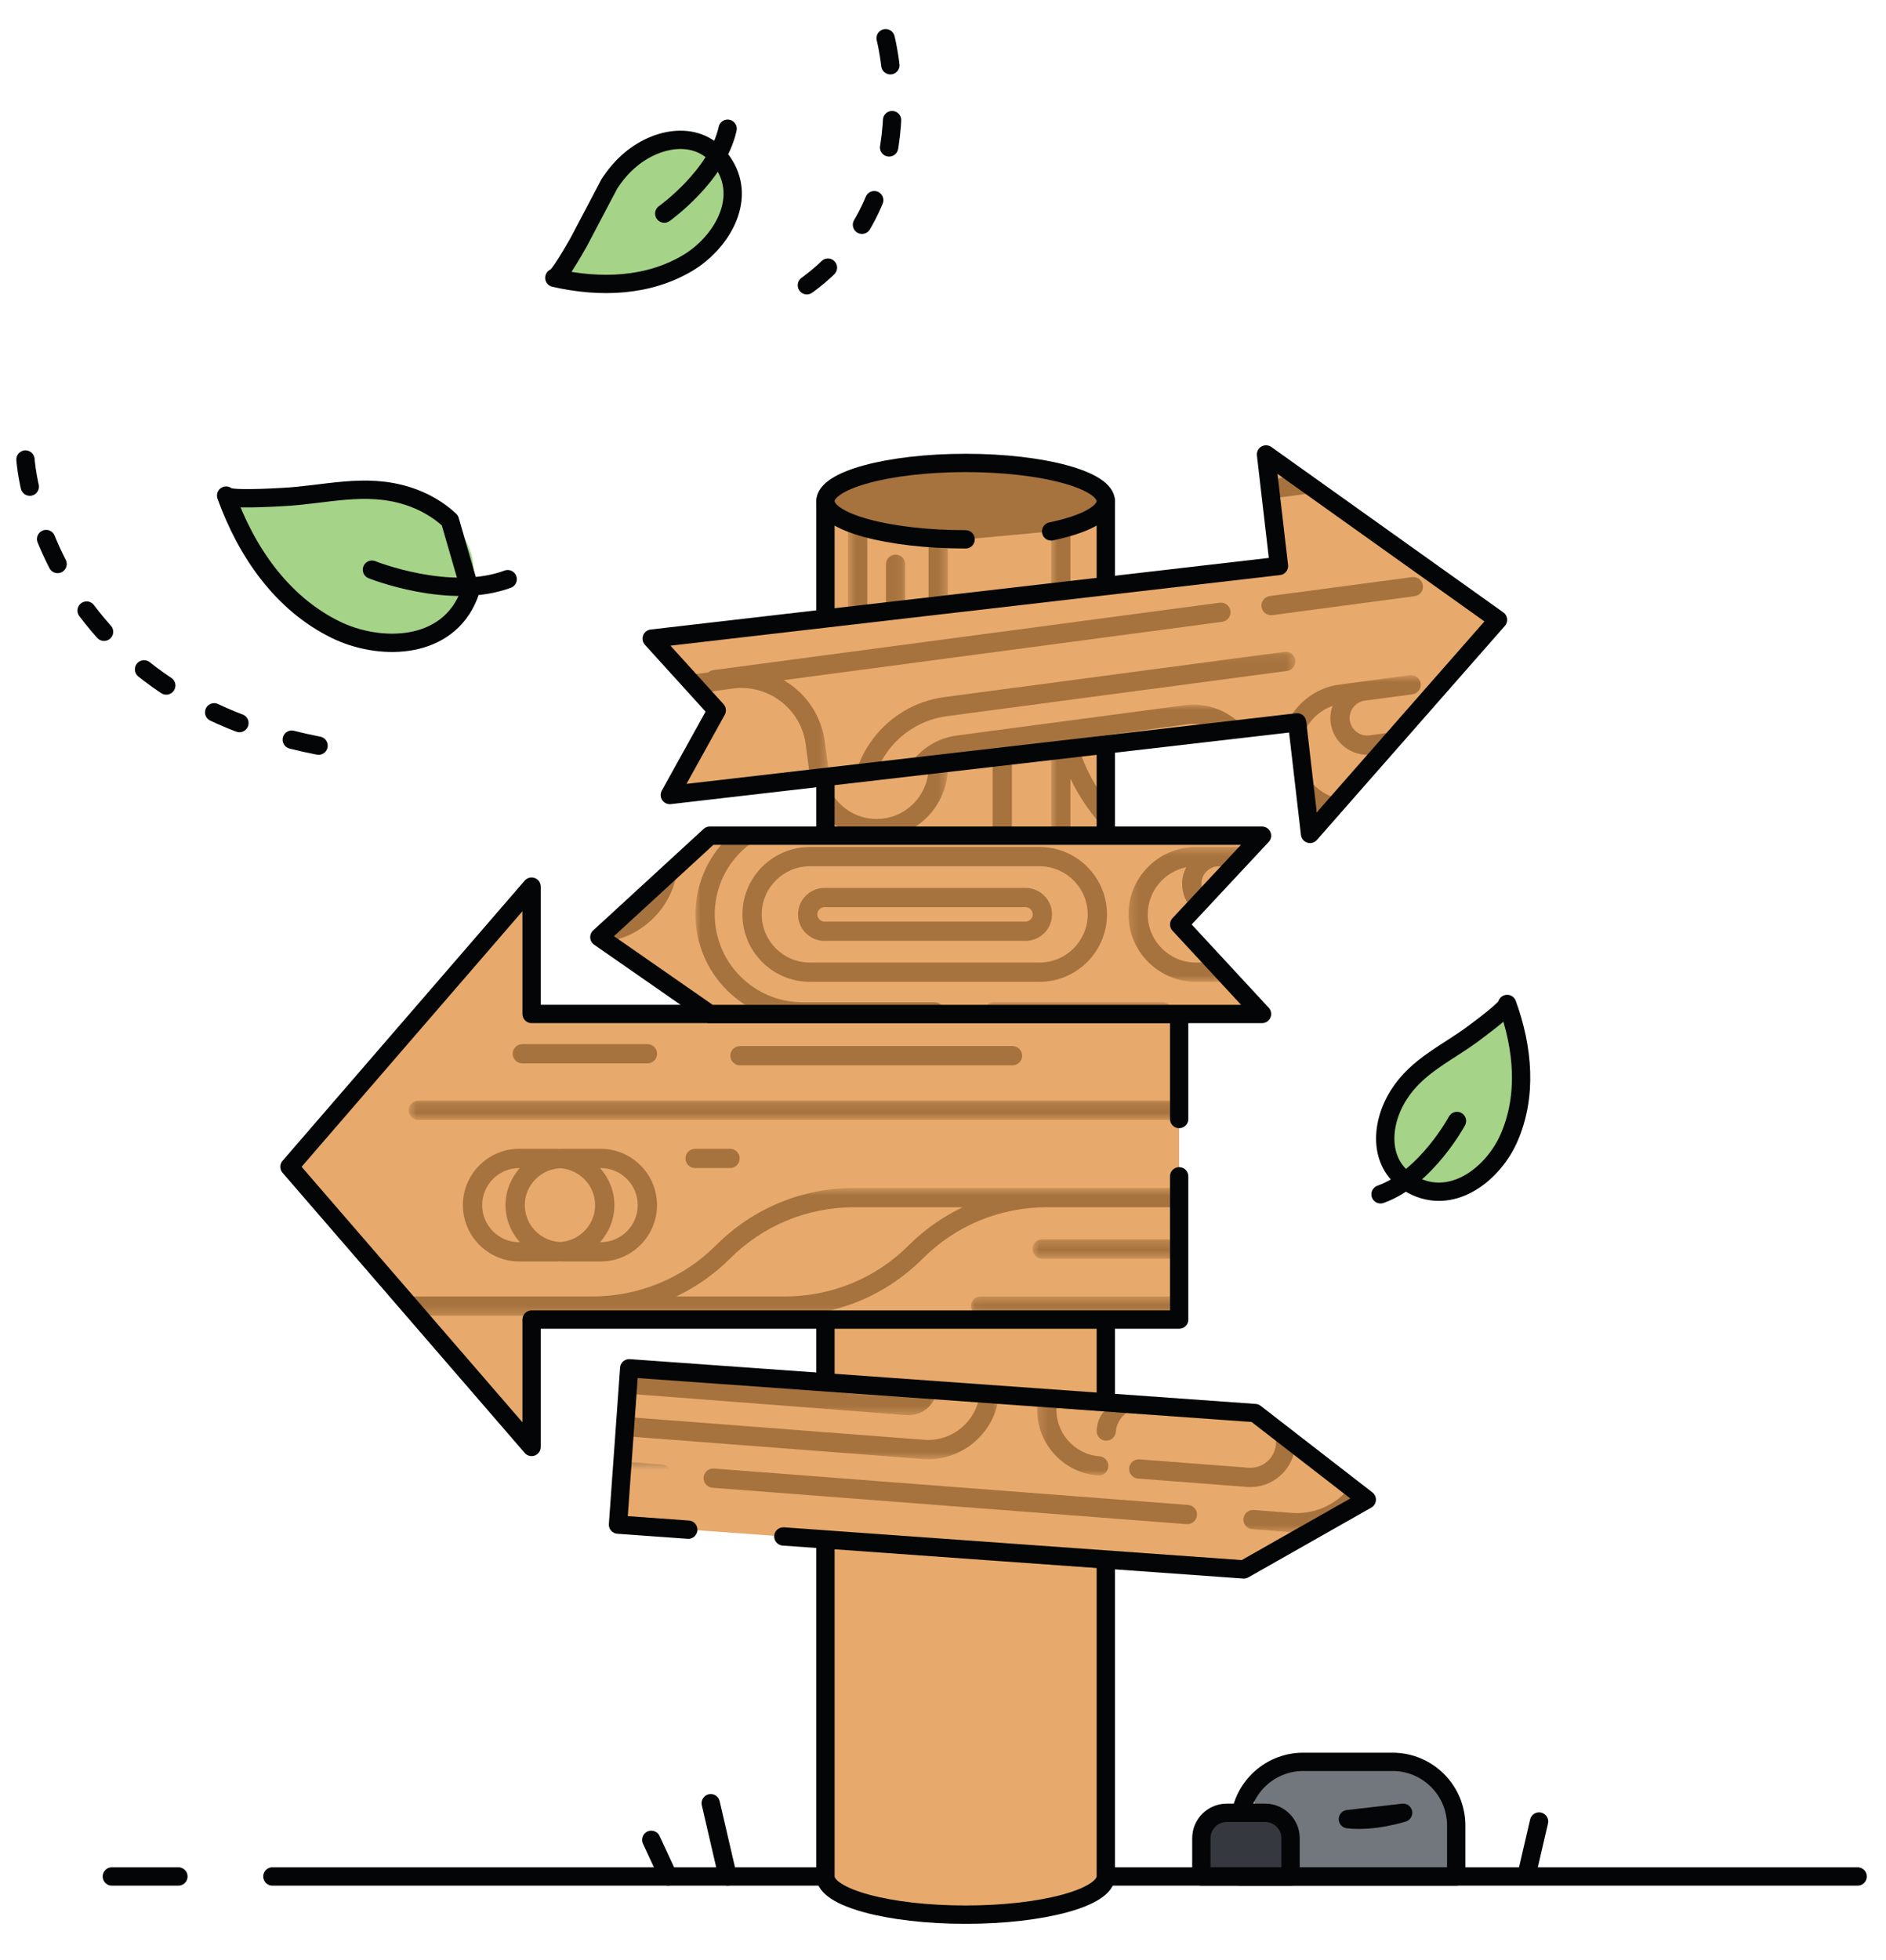 <svg width="206" height="214" viewBox="0 0 206 214" fill="none" xmlns="http://www.w3.org/2000/svg">
<g clip-path="url(#clip0)">
<path d="M168.104 198.876L166.712 204.871M29.751 204.872H202.904H29.751ZM12.215 204.872H19.486H12.215Z" stroke="#040506" stroke-width="2" stroke-linecap="round" stroke-linejoin="round"/>
<path d="M137 197C137 194.791 138.791 193 141 193H153C156.314 193 159 195.686 159 199V204H137V197Z" fill="#72767D"/>
<path fill-rule="evenodd" clip-rule="evenodd" d="M159.056 204.871H135.394V199.31C135.394 195.471 138.51 192.358 142.353 192.358H152.097C155.94 192.358 159.056 195.471 159.056 199.31V204.871Z" stroke="#040506" stroke-width="2" stroke-linecap="round" stroke-linejoin="round"/>
<path fill-rule="evenodd" clip-rule="evenodd" d="M140.962 204.871H131.218V200.7C131.218 199.164 132.464 197.92 134.002 197.92H138.178C139.716 197.92 140.962 199.164 140.962 200.7V204.871Z" fill="#35383E"/>
<path d="M71.135 200.874L72.99 204.871M140.962 204.871H131.218V200.7C131.218 199.164 132.464 197.92 134.002 197.92H138.178C139.716 197.92 140.962 199.164 140.962 200.7V204.871ZM153.257 197.92C153.257 197.92 150.009 198.962 147.225 198.615L153.257 197.92ZM77.63 196.877L79.486 204.871L77.63 196.877Z" stroke="#040506" stroke-width="2" stroke-linecap="round" stroke-linejoin="round"/>
<path fill-rule="evenodd" clip-rule="evenodd" d="M90.161 54.715V204.871C90.161 207.175 97.016 209.042 105.472 209.042C113.927 209.042 120.782 207.175 120.782 204.871V54.715C120.782 54.715 116.218 50.544 105.472 50.544C94.725 50.544 90.161 54.715 90.161 54.715Z" fill="#E7AA6C"/>
<path fill-rule="evenodd" clip-rule="evenodd" d="M109.471 73.594C108.89 73.594 108.419 74.064 108.419 74.645V111.494C108.419 112.076 108.89 112.547 109.471 112.547C110.053 112.547 110.524 112.076 110.524 111.494V74.645C110.524 74.064 110.053 73.594 109.471 73.594ZM109.471 116.224C108.89 116.224 108.419 116.694 108.419 117.275V132.751C108.419 133.332 108.89 133.802 109.471 133.802C110.053 133.802 110.524 133.332 110.524 132.751V117.275C110.524 116.694 110.053 116.224 109.471 116.224Z" fill="#A6723E"/>
<mask id="mask0" mask-type="alpha" maskUnits="userSpaceOnUse" x="114" y="51" width="7" height="83">
<path d="M120.782 133.804V54.716C120.782 54.716 118.931 53.025 114.812 51.796V133.804H120.782Z" fill="white"/>
</mask>
<g mask="url(#mask0)">
<path fill-rule="evenodd" clip-rule="evenodd" d="M126.668 116.255C125.64 114.116 124.269 112.134 122.54 110.407C118.914 106.787 116.917 101.97 116.917 96.847V85.01C117.947 87.151 119.321 89.136 121.052 90.866C124.674 94.484 126.668 99.296 126.668 104.413V116.255ZM116.917 75.818V65.818V44.789C116.917 44.208 116.446 43.738 115.865 43.738C115.283 43.738 114.812 44.208 114.812 44.789V65.818V75.818V96.847C114.812 102.532 117.028 107.875 121.052 111.893C124.674 115.512 126.668 120.324 126.668 125.442V126.443V132.752C126.668 133.334 127.139 133.804 127.721 133.804C128.303 133.804 128.773 133.334 128.773 132.752V126.443V125.442V104.413C128.773 98.735 126.56 93.395 122.54 89.378C118.914 85.758 116.917 80.943 116.917 75.818Z" fill="#A6723E"/>
</g>
<mask id="mask1" mask-type="alpha" maskUnits="userSpaceOnUse" x="120" y="54" width="1" height="4">
<path d="M120.783 57.871V54.715C120.783 54.715 120.769 54.703 120.741 54.678V57.871H120.783Z" fill="white"/>
</mask>
<g mask="url(#mask1)">
<path fill-rule="evenodd" clip-rule="evenodd" d="M132.005 43.737C131.423 43.737 130.953 44.207 130.953 44.788V51.722C130.953 53.953 129.134 55.769 126.9 55.769C124.664 55.769 122.847 53.953 122.847 51.722V44.788C122.847 44.207 122.376 43.737 121.794 43.737C121.212 43.737 120.741 44.207 120.741 44.788V51.722C120.741 55.111 123.504 57.871 126.9 57.871C130.295 57.871 133.057 55.111 133.057 51.722V44.788C133.057 44.207 132.587 43.737 132.005 43.737Z" fill="#34373D"/>
</g>
<mask id="mask2" mask-type="alpha" maskUnits="userSpaceOnUse" x="90" y="102" width="8" height="23">
<path d="M90.162 102.434V124.163H97.463V102.434H90.162Z" fill="white"/>
</mask>
<g mask="url(#mask2)">
<path fill-rule="evenodd" clip-rule="evenodd" d="M92.552 124.163C95.26 124.163 97.463 121.962 97.463 119.257V107.34C97.463 104.636 95.26 102.434 92.552 102.434C91.97 102.434 91.499 102.905 91.499 103.486C91.499 104.067 91.97 104.537 92.552 104.537C94.098 104.537 95.358 105.794 95.358 107.34V119.257C95.358 120.804 94.098 122.061 92.552 122.061C91.004 122.061 89.744 120.804 89.744 119.257V107.34C89.744 106.759 89.274 106.289 88.692 106.289C88.11 106.289 87.639 106.759 87.639 107.34V119.257C87.639 121.962 89.843 124.163 92.552 124.163Z" fill="#34373D"/>
</g>
<mask id="mask3" mask-type="alpha" maskUnits="userSpaceOnUse" x="90" y="95" width="13" height="14">
<path d="M90.162 95.775V108.57H102.026V95.775H90.162Z" fill="white"/>
</mask>
<g mask="url(#mask3)">
<path fill-rule="evenodd" clip-rule="evenodd" d="M94.831 95.776C90.866 95.776 87.639 99 87.639 102.961C87.639 103.542 88.11 104.012 88.692 104.012C89.274 104.012 89.744 103.542 89.744 102.961C89.744 100.158 92.027 97.878 94.831 97.878C97.636 97.878 99.92 100.158 99.92 102.961V107.518C99.92 108.1 100.391 108.569 100.972 108.569C101.554 108.569 102.025 108.1 102.025 107.518V102.961C102.025 99 98.798 95.776 94.831 95.776Z" fill="#34373D"/>
</g>
<mask id="mask4" mask-type="alpha" maskUnits="userSpaceOnUse" x="90" y="112" width="13" height="22">
<path d="M90.162 112.249V133.804H102.026V112.249H90.162Z" fill="white"/>
</mask>
<g mask="url(#mask4)">
<path fill-rule="evenodd" clip-rule="evenodd" d="M100.972 112.249C100.391 112.249 99.92 112.719 99.92 113.3V124.341C99.92 128.398 96.614 131.701 92.552 131.701C88.489 131.701 85.183 128.398 85.183 124.341V120.199C85.183 119.618 84.712 119.146 84.13 119.146C83.549 119.146 83.078 119.618 83.078 120.199V124.341C83.078 129.559 87.328 133.803 92.552 133.803C97.775 133.803 102.025 129.559 102.025 124.341V113.3C102.025 112.719 101.554 112.249 100.972 112.249Z" fill="#34373D"/>
</g>
<mask id="mask5" mask-type="alpha" maskUnits="userSpaceOnUse" x="90" y="50" width="14" height="42">
<path d="M90.162 91.517V54.715C90.162 54.715 94.171 51.05 103.526 50.591V91.517H90.162Z" fill="white"/>
</mask>
<g mask="url(#mask5)">
<path fill-rule="evenodd" clip-rule="evenodd" d="M102.473 43.737C101.891 43.737 101.421 44.207 101.421 44.788V83.749C101.421 86.872 98.877 89.415 95.749 89.415C92.62 89.415 90.076 86.872 90.076 83.749V48.702C90.076 48.121 89.604 47.651 89.022 47.651C88.44 47.651 87.97 48.121 87.97 48.702V83.749C87.97 88.033 91.461 91.517 95.749 91.517C100.037 91.517 103.526 88.033 103.526 83.749V44.788C103.526 44.207 103.055 43.737 102.473 43.737Z" fill="#A6723E"/>
<mask id="mask6" mask-type="alpha" maskUnits="userSpaceOnUse" x="92" y="51" width="7" height="34">
<path d="M98.875 51.131C96.102 51.658 94.04 52.455 92.62 53.164V84.743H98.875V51.131Z" fill="white"/>
</mask>
<g mask="url(#mask6)">
<path fill-rule="evenodd" clip-rule="evenodd" d="M95.748 84.743C97.471 84.743 98.875 83.343 98.875 81.619V61.612C98.875 61.031 98.403 60.559 97.822 60.559C97.24 60.559 96.769 61.031 96.769 61.612V81.619C96.769 82.182 96.311 82.641 95.748 82.641C95.184 82.641 94.725 82.182 94.725 81.619V44.789C94.725 44.208 94.254 43.736 93.672 43.736C93.091 43.736 92.62 44.208 92.62 44.789V81.619C92.62 83.343 94.023 84.743 95.748 84.743Z" fill="#A6723E"/>
</g>
<mask id="mask7" mask-type="alpha" maskUnits="userSpaceOnUse" x="96" y="51" width="3" height="3">
<path d="M98.874 51.132C98.121 51.275 97.42 51.438 96.77 51.614V53.666H98.874V51.132Z" fill="white"/>
</mask>
<g mask="url(#mask7)">
<path fill-rule="evenodd" clip-rule="evenodd" d="M97.822 53.666C98.404 53.666 98.874 53.196 98.874 52.615V44.789C98.874 44.208 98.404 43.738 97.822 43.738C97.24 43.738 96.77 44.208 96.77 44.789V52.615C96.77 53.196 97.24 53.666 97.822 53.666Z" fill="#34373D"/>
</g>
</g>
<path d="M120.782 54.715V204.871C120.782 207.175 113.927 209.042 105.472 209.042C97.016 209.042 90.161 207.175 90.161 204.871V54.715" stroke="#040506" stroke-width="2" stroke-linecap="round" stroke-linejoin="round"/>
<path fill-rule="evenodd" clip-rule="evenodd" d="M105.47 58.886C97.014 58.886 90.159 57.019 90.159 54.715C90.159 52.411 97.014 50.544 105.47 50.544C113.926 50.544 120.781 52.411 120.781 54.715C120.781 56.061 118.441 57.258 114.811 58.02" fill="#A6723E"/>
<path d="M105.47 58.886C97.014 58.886 90.159 57.019 90.159 54.715C90.159 52.411 97.014 50.544 105.47 50.544C113.926 50.544 120.781 52.411 120.781 54.715C120.781 56.061 118.441 57.258 114.811 58.02" stroke="#040506" stroke-width="2" stroke-linecap="round" stroke-linejoin="round"/>
<path fill-rule="evenodd" clip-rule="evenodd" d="M109.412 138.255C109.118 138.255 109.118 138.711 109.412 138.711C109.706 138.711 109.706 138.255 109.412 138.255Z" fill="#D5DBED"/>
<path fill-rule="evenodd" clip-rule="evenodd" d="M68.726 149.386L137.081 154.278L149.286 163.729L135.857 171.348L67.502 166.457L68.726 149.386Z" fill="#E7AA6C"/>
<path fill-rule="evenodd" clip-rule="evenodd" d="M141.47 157.826C140 155.5 138.5 154.656 136.788 153.742L124.893 153C122.192 152.793 119.988 153.464 119.78 156.162C119.736 156.741 120.17 157.246 120.749 157.291C121.329 157.335 121.835 156.903 121.879 156.323C121.998 154.782 123.349 153.624 124.893 153.742L136.788 154.656C138.331 154.774 139.489 156.124 139.371 157.665C139.253 159.206 137.901 160.365 136.358 160.246L124.463 159.333C123.882 159.288 123.377 159.722 123.332 160.301C123.288 160.88 123.722 161.385 124.301 161.43L136.196 162.343C138.896 162.55 141.263 160.523 141.47 157.826Z" fill="#A6723E"/>
<mask id="mask8" mask-type="alpha" maskUnits="userSpaceOnUse" x="113" y="152" width="14" height="10">
<path d="M126.552 153.522L113.286 152.574V161.097H126.552V153.522Z" fill="white"/>
</mask>
<g mask="url(#mask8)">
<path fill-rule="evenodd" clip-rule="evenodd" d="M113.307 153.38C113.004 157.33 115.974 160.791 119.928 161.094C120.509 161.138 121.014 160.706 121.059 160.126C121.103 159.547 120.67 159.042 120.09 158.997C117.292 158.783 115.192 156.335 115.406 153.542C115.62 150.747 118.072 148.648 120.869 148.863L125.418 149.212C125.998 149.257 126.504 148.823 126.548 148.244C126.593 147.665 126.158 147.16 125.579 147.116L121.031 146.767C117.076 146.463 113.611 149.429 113.307 153.38Z" fill="#A6723E"/>
</g>
<mask id="mask9" mask-type="alpha" maskUnits="userSpaceOnUse" x="130" y="153" width="20" height="15">
<path d="M142.985 167.303L149.286 163.728L137.081 154.277L130.219 153.786V167.303H142.985Z" fill="white"/>
</mask>
<g mask="url(#mask9)">
<path fill-rule="evenodd" clip-rule="evenodd" d="M130.221 148.527C130.177 149.106 130.609 149.611 131.19 149.656L142.209 150.501C146.26 150.812 149.304 154.356 148.992 158.404C148.682 162.449 145.132 165.489 141.082 165.177L136.947 164.86C136.366 164.816 135.861 165.25 135.816 165.828C135.772 166.408 136.206 166.912 136.785 166.957L140.921 167.274C146.129 167.674 150.692 163.767 151.091 158.563C151.492 153.361 147.579 148.803 142.371 148.404L131.351 147.559C130.771 147.514 130.266 147.947 130.221 148.527Z" fill="#A6723E"/>
</g>
<path fill-rule="evenodd" clip-rule="evenodd" d="M130.74 165.439C130.785 164.859 130.352 164.354 129.771 164.31L77.982 160.336C77.401 160.292 76.896 160.726 76.852 161.304C76.807 161.884 77.24 162.389 77.82 162.433L129.61 166.407C130.19 166.451 130.695 166.019 130.74 165.439Z" fill="#A6723E"/>
<mask id="mask10" mask-type="alpha" maskUnits="userSpaceOnUse" x="68" y="149" width="42" height="11">
<path d="M109.151 152.279L68.726 149.386L68.013 159.317H109.151V152.279Z" fill="white"/>
</mask>
<g mask="url(#mask10)">
<path fill-rule="evenodd" clip-rule="evenodd" d="M61.95 141.786C61.905 142.365 62.338 142.87 62.919 142.914L101.808 145.898C104.926 146.137 107.268 148.865 107.029 151.981C106.79 155.097 104.057 157.436 100.94 157.197L65.957 154.514C65.377 154.47 64.871 154.902 64.827 155.482C64.782 156.061 65.215 156.566 65.796 156.611L100.778 159.294C105.054 159.622 108.801 156.413 109.128 152.142C109.457 147.871 106.245 144.13 101.97 143.801L63.08 140.818C62.5 140.773 61.994 141.206 61.95 141.786Z" fill="#A6723E"/>
<mask id="mask11" mask-type="alpha" maskUnits="userSpaceOnUse" x="68" y="149" width="35" height="6">
<path d="M102.376 151.794L68.726 149.386L68.359 154.51H102.376V151.794Z" fill="white"/>
</mask>
<g mask="url(#mask11)">
<path fill-rule="evenodd" clip-rule="evenodd" d="M102.367 151.623C102.499 149.906 101.209 148.402 99.488 148.27L79.516 146.738C78.937 146.693 78.432 147.125 78.387 147.705C78.343 148.285 78.776 148.79 79.356 148.834L99.327 150.366C99.889 150.409 100.311 150.902 100.268 151.462C100.225 152.024 99.732 152.446 99.171 152.403L62.407 149.582C61.827 149.538 61.321 149.97 61.277 150.55C61.232 151.13 61.665 151.634 62.246 151.679L99.01 154.5C100.73 154.632 102.235 153.342 102.367 151.623Z" fill="#A6723E"/>
</g>
<mask id="mask12" mask-type="alpha" maskUnits="userSpaceOnUse" x="67" y="159" width="7" height="4">
<path d="M68.029 159.082L67.821 162.008H73.357V159.082H68.029Z" fill="white"/>
</mask>
<g mask="url(#mask12)">
<path fill-rule="evenodd" clip-rule="evenodd" d="M73.353 161.037C73.397 160.457 72.964 159.952 72.384 159.908L61.675 159.086C61.096 159.042 60.59 159.475 60.546 160.054C60.501 160.634 60.934 161.138 61.515 161.183L72.222 162.004C72.803 162.049 73.308 161.617 73.353 161.037Z" fill="#31343A"/>
</g>
</g>
<path d="M85.562 167.749L135.859 171.348L149.288 163.731L137.083 154.278L68.726 149.389L67.502 166.459L75.176 167.009" stroke="#040506" stroke-width="2" stroke-linecap="round" stroke-linejoin="round"/>
<path fill-rule="evenodd" clip-rule="evenodd" d="M31.621 127.39L58.065 157.977V144.073H128.795V110.706H58.065V96.802L31.621 127.39Z" fill="#E7AA6C"/>
<mask id="mask13" mask-type="alpha" maskUnits="userSpaceOnUse" x="33" y="129" width="96" height="15">
<path d="M33.623 129.707L45.681 143.652H128.793V129.707H33.623Z" fill="white"/>
</mask>
<g mask="url(#mask13)">
<path fill-rule="evenodd" clip-rule="evenodd" d="M105.146 131.808C103.005 132.836 101.02 134.205 99.292 135.932C95.667 139.554 90.846 141.549 85.716 141.549H73.866C76.009 140.52 77.997 139.148 79.729 137.418C83.35 133.801 88.168 131.808 93.291 131.808H105.146ZM64.664 141.549H54.652H33.6C33.018 141.549 32.548 142.019 32.548 142.6C32.548 143.181 33.018 143.651 33.6 143.651H54.652H64.664H85.716C91.408 143.651 96.757 141.438 100.781 137.418C104.403 133.801 109.22 131.808 114.344 131.808H115.346H132.797C133.379 131.808 133.85 131.338 133.85 130.757C133.85 130.176 133.379 129.706 132.797 129.706H115.346H114.344H93.291C87.607 129.706 82.26 131.917 78.239 135.932C74.615 139.554 69.795 141.549 64.664 141.549Z" fill="#A6723E"/>
</g>
<mask id="mask14" mask-type="alpha" maskUnits="userSpaceOnUse" x="44" y="120" width="85" height="3">
<path d="M128.793 122.272V120.169H44.653V122.272H128.793Z" fill="white"/>
</mask>
<g mask="url(#mask14)">
<path fill-rule="evenodd" clip-rule="evenodd" d="M44.652 121.22C44.652 121.802 45.123 122.271 45.704 122.271H132.796C133.378 122.271 133.849 121.802 133.849 121.22C133.849 120.639 133.378 120.169 132.796 120.169H45.704C45.123 120.169 44.652 120.639 44.652 121.22Z" fill="#A6723E"/>
</g>
<path fill-rule="evenodd" clip-rule="evenodd" d="M65.606 135.626C67.84 135.626 69.658 133.81 69.658 131.577C69.658 129.344 67.84 127.529 65.606 127.529H65.546C66.504 128.613 67.106 130.02 67.106 131.577C67.106 133.134 66.504 134.541 65.546 135.626H65.606ZM64.999 131.577C64.999 129.419 63.294 127.665 61.161 127.551C59.028 127.665 57.323 129.419 57.323 131.577C57.323 133.735 59.028 135.49 61.161 135.604C63.294 135.49 64.999 133.735 64.999 131.577ZM56.716 127.529C54.481 127.529 52.665 129.344 52.665 131.577C52.665 133.81 54.481 135.626 56.716 135.626H56.776C55.819 134.541 55.217 133.134 55.217 131.577C55.217 130.02 55.819 128.613 56.776 127.529H56.716ZM56.716 137.728C53.322 137.728 50.559 134.968 50.559 131.577C50.559 128.186 53.322 125.426 56.716 125.426H60.945C60.985 125.426 61.024 125.432 61.063 125.437C61.095 125.442 61.128 125.446 61.161 125.447C61.195 125.446 61.227 125.442 61.26 125.437C61.298 125.432 61.337 125.426 61.376 125.426H65.606C69 125.426 71.763 128.186 71.763 131.577C71.763 134.968 69 137.728 65.606 137.728H61.376C61.337 137.728 61.298 137.723 61.26 137.718C61.227 137.713 61.195 137.709 61.161 137.707C61.128 137.709 61.095 137.713 61.063 137.717C61.024 137.723 60.985 137.728 60.945 137.728H56.716ZM80.825 116.313C80.243 116.313 79.772 115.843 79.772 115.262C79.772 114.681 80.243 114.211 80.825 114.211H110.595C111.176 114.211 111.648 114.681 111.648 115.262C111.648 115.843 111.176 116.313 110.595 116.313H80.825Z" fill="#A6723E"/>
<mask id="mask15" mask-type="alpha" maskUnits="userSpaceOnUse" x="98" y="110" width="31" height="2">
<path d="M128.793 111.056V110.704H98.476V111.056H128.793Z" fill="white"/>
</mask>
<g mask="url(#mask15)">
<path fill-rule="evenodd" clip-rule="evenodd" d="M98.475 110.004C98.475 110.585 98.946 111.055 99.528 111.055H132.797C133.378 111.055 133.849 110.585 133.849 110.004C133.849 109.423 133.378 108.953 132.797 108.953H99.528C98.946 108.953 98.475 109.423 98.475 110.004Z" fill="#31343A"/>
</g>
<mask id="mask16" mask-type="alpha" maskUnits="userSpaceOnUse" x="106" y="141" width="23" height="3">
<path d="M128.793 143.65V141.549H106.053V143.65H128.793Z" fill="white"/>
</mask>
<g mask="url(#mask16)">
<path fill-rule="evenodd" clip-rule="evenodd" d="M106.053 142.599C106.053 143.181 106.523 143.651 107.105 143.651H132.797C133.379 143.651 133.849 143.181 133.849 142.599C133.849 142.018 133.379 141.548 132.797 141.548H107.105C106.523 141.548 106.053 142.018 106.053 142.599Z" fill="#A6723E"/>
</g>
<mask id="mask17" mask-type="alpha" maskUnits="userSpaceOnUse" x="112" y="135" width="17" height="3">
<path d="M128.795 137.419V135.316H112.773V137.419H128.795Z" fill="white"/>
</mask>
<g mask="url(#mask17)">
<path fill-rule="evenodd" clip-rule="evenodd" d="M112.773 136.368C112.773 136.949 113.243 137.419 113.825 137.419H132.798C133.38 137.419 133.85 136.949 133.85 136.368C133.85 135.786 133.38 135.316 132.798 135.316H113.825C113.243 135.316 112.773 135.786 112.773 136.368Z" fill="#A6723E"/>
</g>
<path fill-rule="evenodd" clip-rule="evenodd" d="M74.872 126.477C74.872 127.058 75.343 127.528 75.924 127.528H79.737C80.319 127.528 80.789 127.058 80.789 126.477C80.789 125.896 80.319 125.426 79.737 125.426H75.924C75.343 125.426 74.872 125.896 74.872 126.477Z" fill="#A6723E"/>
<path d="M128.793 122.176V110.704H58.065V96.802L31.619 127.39L58.065 157.975V144.073H128.793V128.433" stroke="#040506" stroke-width="2" stroke-linecap="round" stroke-linejoin="round"/>
<path fill-rule="evenodd" clip-rule="evenodd" d="M163.62 67.675L138.284 49.615L139.697 61.792L71.181 69.725L78.288 77.555L73.165 86.8L141.679 78.869L143.092 91.047L163.62 67.675Z" fill="#E7AA6C"/>
<path fill-rule="evenodd" clip-rule="evenodd" d="M78.751 109.096C78.828 109.672 79.357 110.077 79.933 110L109.118 106.118C109.695 106.042 110.1 105.514 110.023 104.938C109.946 104.361 109.418 103.958 108.841 104.034L79.656 107.916C79.079 107.992 78.675 108.521 78.751 109.096Z" fill="#31343A"/>
<mask id="mask18" mask-type="alpha" maskUnits="userSpaceOnUse" x="92" y="71" width="50" height="14">
<path d="M92.993 84.505L141.489 78.89V71.159H92.993V84.505Z" fill="white"/>
</mask>
<g mask="url(#mask18)">
<path fill-rule="evenodd" clip-rule="evenodd" d="M93.097 89.25C93.948 95.641 99.846 100.149 106.243 99.298L120.549 97.396C121.126 97.318 121.53 96.79 121.454 96.214C121.377 95.639 120.848 95.234 120.272 95.311L105.966 97.214C100.72 97.911 95.882 94.214 95.182 88.962C94.483 83.721 98.184 78.891 103.43 78.193L140.575 73.253C141.152 73.177 141.557 72.648 141.48 72.071C141.402 71.496 140.873 71.091 140.297 71.169L103.153 76.109C96.756 76.96 92.243 82.85 93.097 89.25Z" fill="#A6723E"/>
</g>
<mask id="mask19" mask-type="alpha" maskUnits="userSpaceOnUse" x="98" y="76" width="40" height="8">
<path d="M98.116 83.913L137.717 79.328V76.933H98.116V83.913Z" fill="white"/>
</mask>
<g mask="url(#mask19)">
<path fill-rule="evenodd" clip-rule="evenodd" d="M129.653 79.082C132.53 78.7 135.182 80.725 135.564 83.599C135.947 86.473 133.919 89.122 131.042 89.504L106.18 92.81C103.302 93.194 100.651 91.168 100.269 88.293C99.885 85.419 101.913 82.77 104.791 82.388L129.653 79.082ZM98.181 88.571C98.718 92.593 102.43 95.431 106.457 94.896L131.32 91.589C135.347 91.053 138.188 87.345 137.651 83.321C137.115 79.299 133.401 76.463 129.375 76.998L104.513 80.304C100.486 80.839 97.645 84.549 98.181 88.571Z" fill="#A6723E"/>
</g>
<mask id="mask20" mask-type="alpha" maskUnits="userSpaceOnUse" x="158" y="72" width="2" height="2">
<path d="M158.509 73.493L159.458 72.412H158.509V73.493Z" fill="white"/>
</mask>
<g mask="url(#mask20)">
<path fill-rule="evenodd" clip-rule="evenodd" d="M158.518 74.18C158.594 74.756 159.123 75.16 159.7 75.084L164.041 74.507C164.617 74.429 165.022 73.902 164.946 73.325C164.869 72.749 164.34 72.345 163.763 72.421L159.423 73C158.845 73.076 158.441 73.604 158.518 74.18Z" fill="#31343A"/>
</g>
<mask id="mask21" mask-type="alpha" maskUnits="userSpaceOnUse" x="139" y="73" width="20" height="17">
<path d="M139.913 79.071L141.677 78.867L142.898 89.401H144.536L158.315 73.713H139.913V79.071Z" fill="white"/>
</mask>
<g mask="url(#mask21)">
<path fill-rule="evenodd" clip-rule="evenodd" d="M139.978 83.011C140.514 87.033 144.228 89.871 148.254 89.335L165.707 87.013C166.284 86.937 166.689 86.409 166.612 85.833C166.534 85.257 166.007 84.853 165.429 84.929L147.976 87.25C145.099 87.633 142.449 85.608 142.065 82.733C141.729 80.219 143.239 77.877 145.55 77.074C145.347 77.651 145.258 78.275 145.344 78.92C145.636 81.114 147.661 82.662 149.858 82.37L164.824 80.38C165.4 80.304 165.805 79.775 165.727 79.198C165.65 78.623 165.121 78.218 164.545 78.296L149.581 80.286C148.536 80.425 147.57 79.686 147.43 78.642C147.291 77.598 148.03 76.636 149.076 76.497L154.27 75.806C154.846 75.729 155.251 75.201 155.175 74.626C155.098 74.05 154.569 73.645 153.993 73.722L146.31 74.744C142.283 75.279 139.442 78.988 139.978 83.011Z" fill="#A6723E"/>
</g>
<path fill-rule="evenodd" clip-rule="evenodd" d="M93.442 99.939C93.366 99.364 92.837 98.959 92.26 99.036L78.712 100.838C78.135 100.914 77.731 101.442 77.807 102.019C77.884 102.595 78.412 102.999 78.99 102.922L92.537 101.12C93.115 101.043 93.519 100.515 93.442 99.939Z" fill="#31343A"/>
<path fill-rule="evenodd" clip-rule="evenodd" d="M86.095 96.541C86.019 95.965 85.49 95.561 84.913 95.637L78.139 96.538C77.561 96.615 77.158 97.143 77.234 97.72C77.311 98.296 77.84 98.7 78.416 98.622L85.19 97.721C85.768 97.645 86.172 97.117 86.095 96.541Z" fill="#31343A"/>
<mask id="mask22" mask-type="alpha" maskUnits="userSpaceOnUse" x="74" y="73" width="17" height="14">
<path d="M74.185 73.032L78.29 77.554L74.185 84.962V86.682L90.498 84.793V73.013H74.185V73.032Z" fill="white"/>
</mask>
<g mask="url(#mask22)">
<path fill-rule="evenodd" clip-rule="evenodd" d="M74.194 74.897C74.27 75.473 74.799 75.878 75.375 75.801L80.054 75.178C83.919 74.665 87.485 77.389 87.999 81.251L88.331 83.744C88.846 87.606 86.118 91.167 82.253 91.682L77.576 92.303C76.998 92.381 76.595 92.909 76.671 93.485C76.748 94.06 77.277 94.465 77.853 94.389L82.531 93.766C87.547 93.098 91.086 88.478 90.418 83.468L90.086 80.973C89.418 75.961 84.793 72.427 79.775 73.094L75.098 73.717C74.521 73.794 74.117 74.322 74.194 74.897Z" fill="#A6723E"/>
</g>
<path fill-rule="evenodd" clip-rule="evenodd" d="M77.009 74.34C77.086 74.915 77.615 75.32 78.191 75.244L133.492 67.889C134.069 67.812 134.474 67.284 134.397 66.708C134.32 66.131 133.792 65.728 133.214 65.805L77.914 73.16C77.336 73.236 76.933 73.764 77.009 74.34ZM137.788 66.257C137.864 66.833 138.393 67.237 138.969 67.161L154.512 65.093C155.09 65.017 155.494 64.489 155.417 63.913C155.341 63.336 154.812 62.933 154.236 63.009L138.692 65.077C138.115 65.153 137.711 65.681 137.788 66.257Z" fill="#A6723E"/>
<mask id="mask23" mask-type="alpha" maskUnits="userSpaceOnUse" x="138" y="49" width="11" height="9">
<path d="M148.759 57.08L138.284 49.615L139.151 57.08H148.759Z" fill="white"/>
</mask>
<g mask="url(#mask23)">
<path fill-rule="evenodd" clip-rule="evenodd" d="M117.829 56.168C117.906 56.744 118.434 57.148 119.011 57.072L160.973 51.491C161.551 51.415 161.955 50.886 161.878 50.311C161.802 49.734 161.273 49.331 160.696 49.407L118.734 54.988C118.156 55.064 117.752 55.593 117.829 56.168Z" fill="#A6723E"/>
</g>
<path fill-rule="evenodd" clip-rule="evenodd" d="M163.62 67.675L138.282 49.615L139.695 61.792L71.181 69.725L78.288 77.555L73.163 86.8L141.677 78.869L143.09 91.047L163.62 67.675Z" stroke="#040506" stroke-width="2" stroke-linecap="round" stroke-linejoin="round"/>
<path fill-rule="evenodd" clip-rule="evenodd" d="M137.843 110.706H77.528L65.465 102.319L77.528 91.24H137.843L128.795 100.93L137.843 110.706Z" fill="#E7AA6C"/>
<mask id="mask24" mask-type="alpha" maskUnits="userSpaceOnUse" x="75" y="91" width="52" height="20">
<path d="M75.96 92.681L77.528 91.24H126.189V110.704H77.528L75.96 109.615V92.681Z" fill="white"/>
</mask>
<g mask="url(#mask24)">
<path fill-rule="evenodd" clip-rule="evenodd" d="M75.961 99.839C75.961 106.288 81.211 111.532 87.665 111.532H102.098C102.68 111.532 103.15 111.062 103.15 110.481C103.15 109.9 102.68 109.43 102.098 109.43H87.665C82.373 109.43 78.066 105.127 78.066 99.83C78.066 94.541 82.373 90.24 87.665 90.24H125.138C125.72 90.24 126.19 89.771 126.19 89.189C126.19 88.608 125.72 88.138 125.138 88.138H87.665C81.211 88.138 75.961 93.383 75.961 99.839Z" fill="#A6723E"/>
</g>
<mask id="mask25" mask-type="alpha" maskUnits="userSpaceOnUse" x="107" y="109" width="22" height="2">
<path d="M107.456 110.706H128.054V109.43H107.456V110.706Z" fill="white"/>
</mask>
<g mask="url(#mask25)">
<path fill-rule="evenodd" clip-rule="evenodd" d="M107.456 110.481C107.456 111.062 107.926 111.532 108.508 111.532H126.999C127.581 111.532 128.053 111.062 128.053 110.481C128.053 109.9 127.581 109.43 126.999 109.43H108.508C107.926 109.43 107.456 109.9 107.456 110.481Z" fill="#A6723E"/>
</g>
<path fill-rule="evenodd" clip-rule="evenodd" d="M113.543 94.578C116.446 94.578 118.805 96.936 118.805 99.835C118.805 102.735 116.446 105.092 113.543 105.092H88.461C85.559 105.092 83.198 102.735 83.198 99.835C83.198 96.936 85.559 94.578 88.461 94.578H113.543ZM81.092 99.835C81.092 103.893 84.398 107.195 88.461 107.195H113.543C117.606 107.195 120.911 103.893 120.911 99.835C120.911 95.778 117.606 92.476 113.543 92.476H88.461C84.398 92.476 81.092 95.778 81.092 99.835Z" fill="#A6723E"/>
<mask id="mask26" mask-type="alpha" maskUnits="userSpaceOnUse" x="123" y="92" width="14" height="16">
<path d="M134.596 107.196L128.797 100.93L136.691 92.475H123.258V107.196H134.596Z" fill="white"/>
</mask>
<g mask="url(#mask26)">
<path fill-rule="evenodd" clip-rule="evenodd" d="M123.258 99.835C123.258 103.894 126.564 107.196 130.627 107.196H148.233C148.815 107.196 149.285 106.725 149.285 106.143C149.285 105.562 148.815 105.092 148.233 105.092H130.627C127.723 105.092 125.363 102.736 125.363 99.835C125.363 97.298 127.17 95.177 129.566 94.686C129.289 95.231 129.118 95.837 129.118 96.488C129.118 98.702 130.921 100.503 133.137 100.503H148.233C148.815 100.503 149.285 100.033 149.285 99.452C149.285 98.871 148.815 98.401 148.233 98.401H133.137C132.082 98.401 131.223 97.541 131.223 96.488C131.223 95.435 132.082 94.579 133.137 94.579H138.377C138.959 94.579 139.429 94.109 139.429 93.528C139.429 92.946 138.959 92.475 138.377 92.475H130.627C126.564 92.475 123.258 95.777 123.258 99.835Z" fill="#A6723E"/>
</g>
<path fill-rule="evenodd" clip-rule="evenodd" d="M112.013 99.046C112.449 99.046 112.802 99.4 112.802 99.835C112.802 100.262 112.44 100.623 112.013 100.623H90.063C89.634 100.623 89.272 100.262 89.272 99.835C89.272 99.4 89.626 99.046 90.063 99.046H112.013ZM87.168 99.835C87.168 101.428 88.466 102.727 90.063 102.727H112.013C113.608 102.727 114.908 101.428 114.908 99.835C114.908 98.242 113.608 96.944 112.013 96.944H90.063C88.466 96.944 87.168 98.242 87.168 99.835Z" fill="#A6723E"/>
<path fill-rule="evenodd" clip-rule="evenodd" d="M71.773 115.051C71.773 114.47 71.302 114 70.721 114H57.052C56.471 114 56 114.47 56 115.051C56 115.632 56.471 116.102 57.052 116.102H70.721C71.302 116.102 71.773 115.632 71.773 115.051Z" fill="#A6723E"/>
<mask id="mask27" mask-type="alpha" maskUnits="userSpaceOnUse" x="65" y="94" width="10" height="9">
<path d="M74.069 94.417L65.465 102.319L66.334 102.924H74.069V94.417Z" fill="white"/>
</mask>
<g mask="url(#mask27)">
<path fill-rule="evenodd" clip-rule="evenodd" d="M59.119 83.12C59.119 83.702 59.589 84.171 60.171 84.171H64.889C68.79 84.171 71.964 87.343 71.964 91.239V93.754C71.964 97.649 68.79 100.821 64.889 100.821H60.171C59.589 100.821 59.119 101.291 59.119 101.872C59.119 102.453 59.589 102.923 60.171 102.923H64.889C69.952 102.923 74.069 98.81 74.069 93.754V91.239C74.069 86.182 69.952 82.069 64.889 82.069H60.171C59.589 82.069 59.119 82.539 59.119 83.12Z" fill="#A6723E"/>
</g>
<path fill-rule="evenodd" clip-rule="evenodd" d="M137.845 110.706H77.528L65.465 102.321L77.528 91.24H137.845L128.797 100.93L137.845 110.706Z" stroke="#040506" stroke-width="2" stroke-linecap="round" stroke-linejoin="round"/>
<path fill-rule="evenodd" clip-rule="evenodd" d="M63.218 26.411C65.057 23.227 65.978 19.811 68.93 17.375C72.029 14.818 76.717 14.107 79.116 17.988C81.6 22.005 78.601 26.619 75.159 28.687C70.815 31.295 65.545 31.477 60.544 30.333C60.966 30.426 62.943 26.889 63.218 26.411Z" fill="#A5D388"/>
<path d="M72.555 23.321C72.555 23.321 78.348 19.209 79.476 14.056M66.555 20.078C67.195 19.098 67.951 18.183 68.931 17.374C72.029 14.819 76.717 14.106 79.117 17.988C81.6 22.006 78.6 26.62 75.16 28.686C70.814 31.296 65.544 31.477 60.545 30.332C60.967 30.425 62.943 26.888 63.219 26.412L66.555 20.078Z" stroke="#040506" stroke-width="2" stroke-linecap="round" stroke-linejoin="round"/>
<path fill-rule="evenodd" clip-rule="evenodd" d="M30.798 54.269C35.519 54.041 39.854 52.663 44.54 54.157C49.456 55.726 53.483 60.29 50.951 65.576C48.33 71.047 41.257 71.015 36.631 68.736C30.791 65.86 26.934 60.298 24.699 54.106C24.891 54.626 30.09 54.303 30.798 54.269Z" fill="#A5D388"/>
<path d="M40.625 62.199C40.625 62.199 49.097 65.594 55.453 63.234M51.374 64.523C51.261 64.871 51.121 65.221 50.951 65.576C48.331 71.047 41.256 71.015 36.631 68.736C30.791 65.859 26.935 60.298 24.698 54.107C24.892 54.627 30.089 54.303 30.798 54.268C35.519 54.042 39.853 52.662 44.54 54.157C46.264 54.708 47.88 55.627 49.141 56.815L51.374 64.523Z" stroke="#040506" stroke-width="2" stroke-linecap="round" stroke-linejoin="round"/>
<path d="M96.733 4.172C96.733 4.172 101.726 23.135 86.247 32.393" stroke="#040506" stroke-width="2" stroke-linecap="round" stroke-linejoin="round" stroke-dasharray="3 6"/>
<path fill-rule="evenodd" clip-rule="evenodd" d="M161.054 112.749C158.117 114.965 154.838 116.301 152.782 119.531C150.624 122.918 150.496 127.654 154.65 129.554C158.949 131.518 163.164 127.974 164.792 124.306C166.847 119.677 166.375 114.43 164.62 109.612C164.764 110.019 161.495 112.416 161.054 112.749Z" fill="#A5D388"/>
<path d="M159.139 122.388C159.139 122.388 155.767 128.64 150.789 130.395M161.054 112.749C158.117 114.965 154.838 116.301 152.782 119.531C150.624 122.918 150.496 127.654 154.65 129.554C158.949 131.518 163.164 127.974 164.792 124.306C166.847 119.677 166.375 114.43 164.62 109.612C164.764 110.019 161.495 112.416 161.054 112.749Z" stroke="#040506" stroke-width="2" stroke-linecap="round" stroke-linejoin="round"/>
<path d="M2.783 50.171C2.783 50.171 4.523 77.978 39.494 82.149" stroke="#040506" stroke-width="2" stroke-linecap="round" stroke-linejoin="round" stroke-dasharray="3 6"/>
</g>
<defs>
<clipPath id="clip0">
<rect width="206" height="214" fill="white"/>
</clipPath>
</defs>
</svg>
